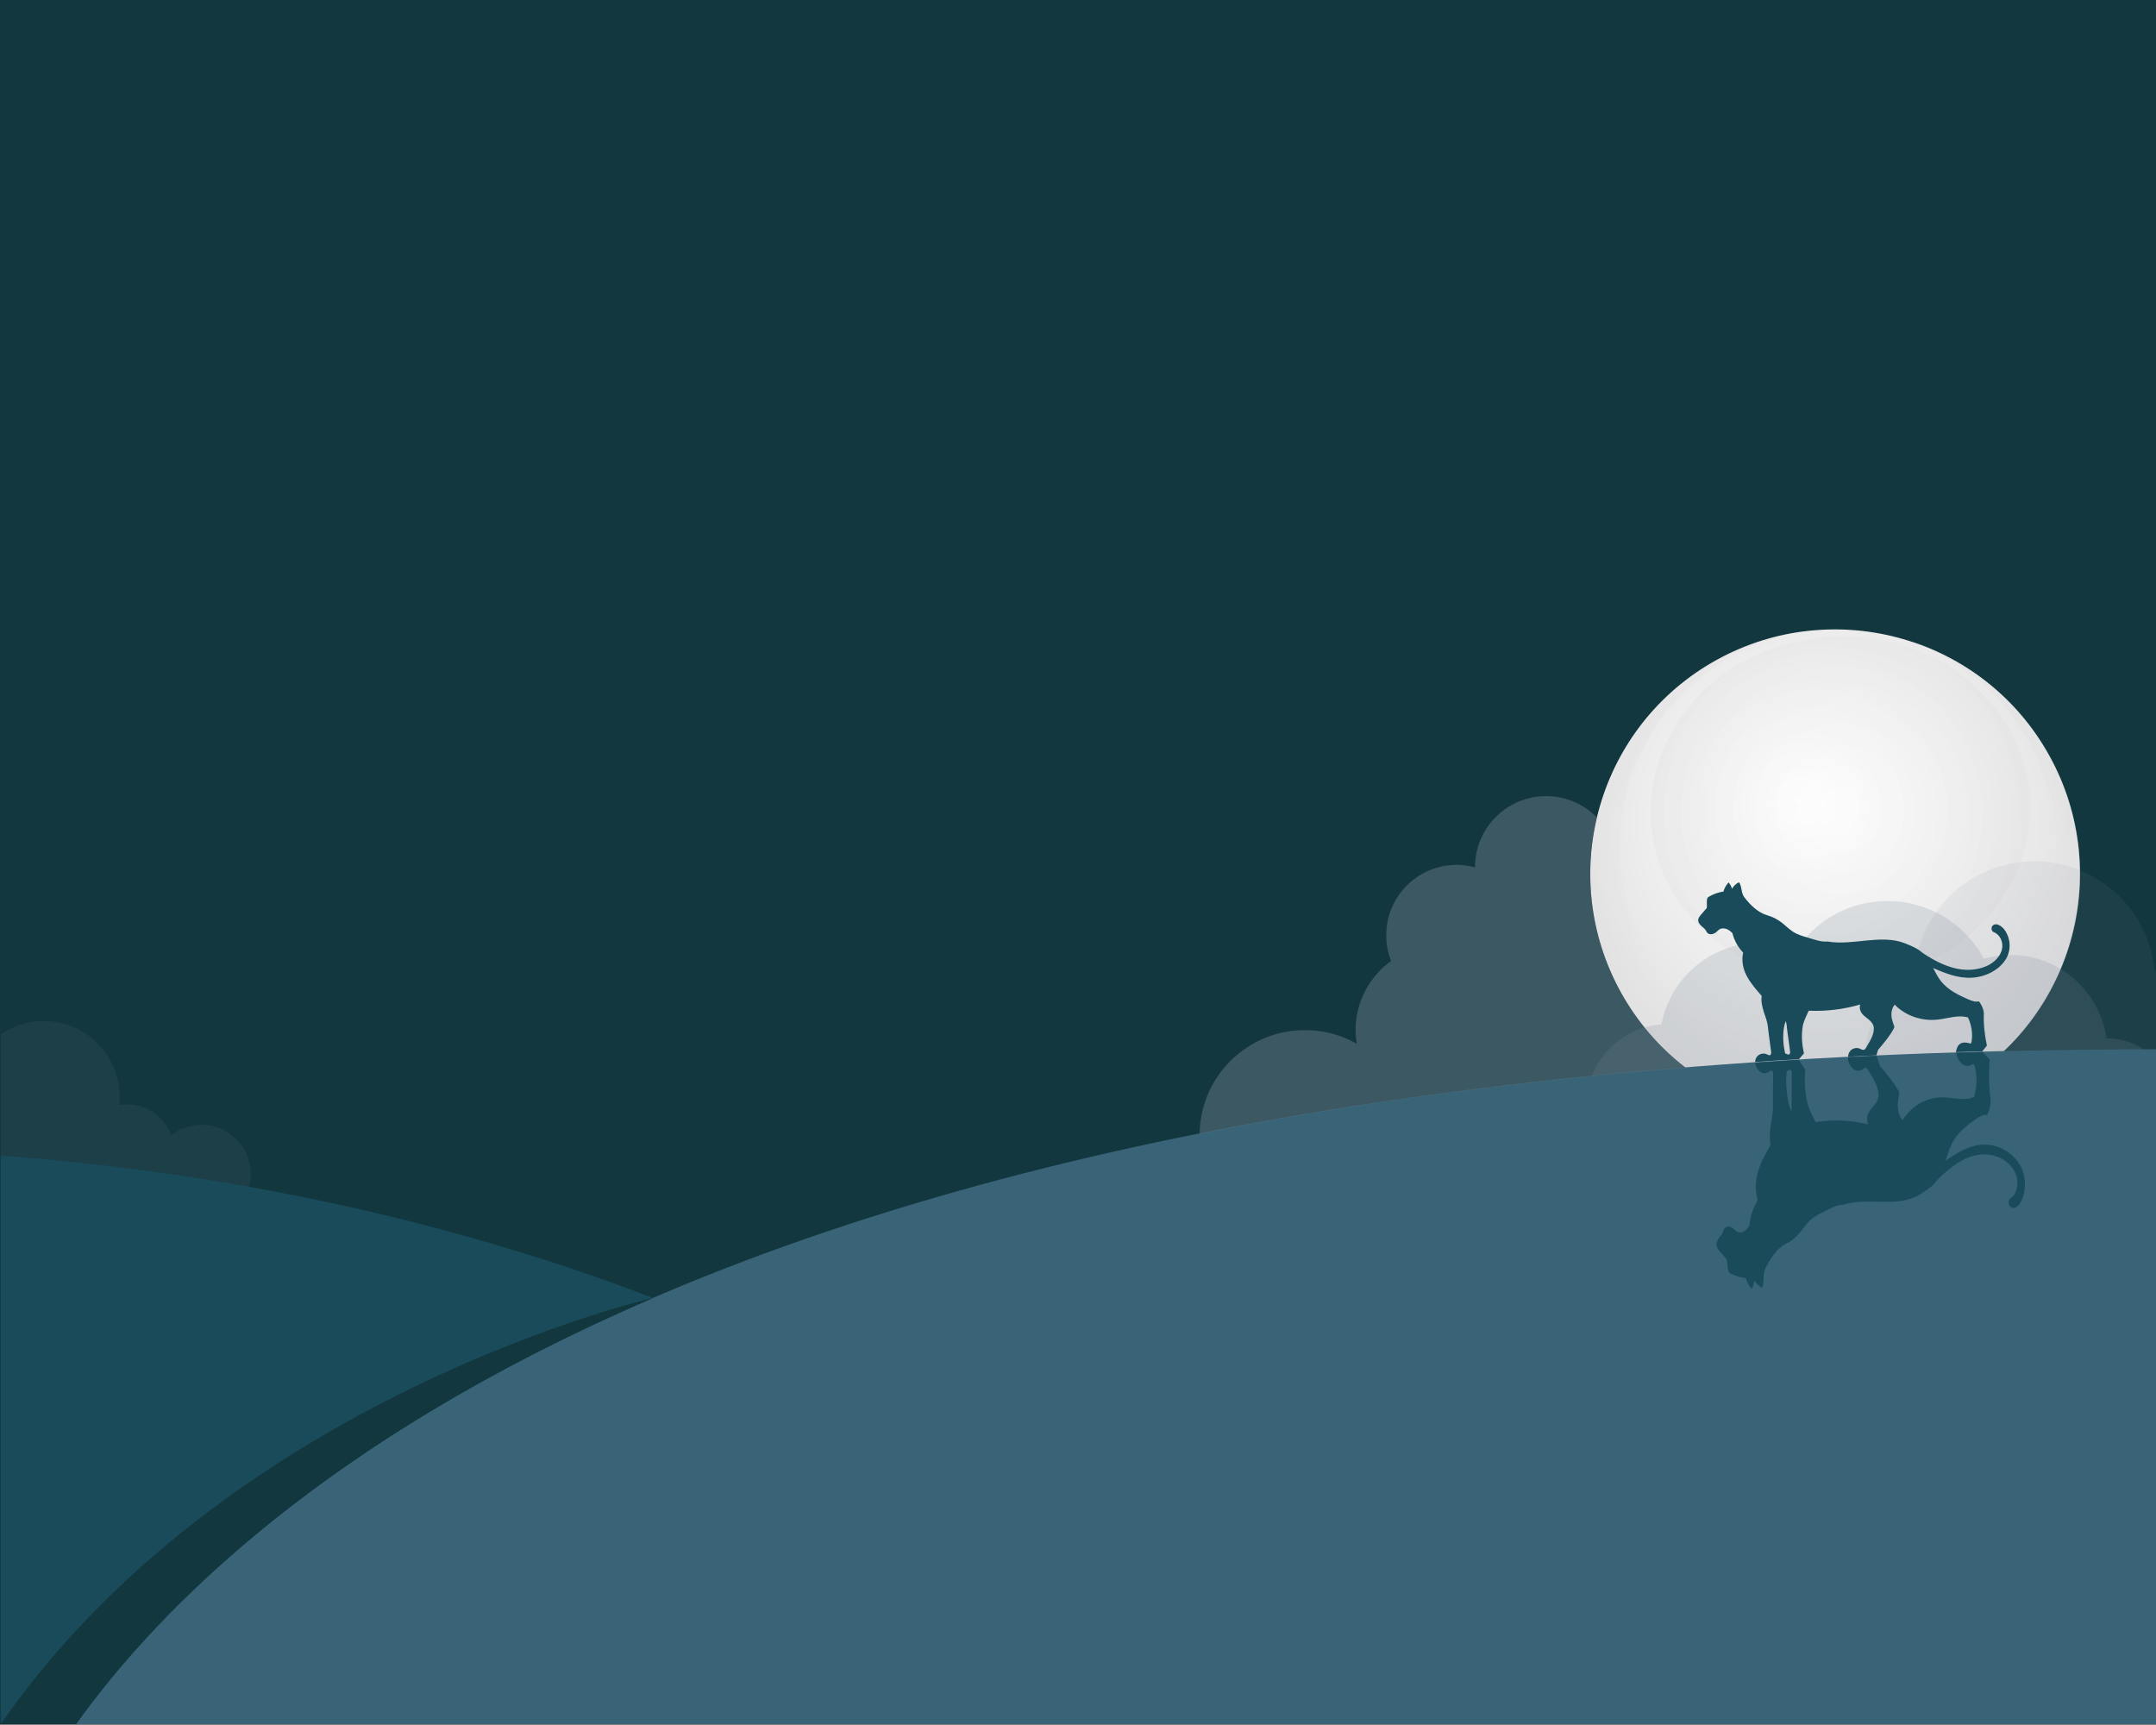 <?xml version="1.0" encoding="utf-8"?>
<!-- Generator: Adobe Illustrator 25.4.1, SVG Export Plug-In . SVG Version: 6.00 Build 0)  -->
<svg version="1.1" id="Layer_1" xmlns="http://www.w3.org/2000/svg" xmlns:xlink="http://www.w3.org/1999/xlink" x="0px" y="0px"
	 viewBox="0 0 1280 1024" style="enable-background:new 0 0 1280 1024;" xml:space="preserve">
<rect x="0" y="0" width="1280" height="1024" fill="#808080" stroke="none"/>
<style type="text/css">
	.st0{fill:#12373F;}
	.st1{fill:url(#SVGID_1_);}
	.st2{opacity:0.4;fill:url(#SVGID_00000040572836737441466920000017106332639012086966_);}
	.st3{opacity:0.3;fill:url(#SVGID_00000166637696614845499610000005652305337454587070_);}
	.st4{opacity:0.2;fill:#7C8B99;}
	.st5{opacity:0.1;fill:#7C8B99;}
	.st6{fill:#396477;}
	.st7{fill:#194B5B;}
	.st8{opacity:0.4;fill:#7C8B99;}
</style>
<g>
	<rect y="-0.5" class="st0" width="1280" height="1024"/>
	<g>
		
			<radialGradient id="SVGID_1_" cx="1163.733" cy="212.773" r="167.018" fx="1135.008" fy="209.025" gradientTransform="matrix(0.838 0.545 -0.546 0.837 229.662 -319.12)" gradientUnits="userSpaceOnUse">
			<stop  offset="0" style="stop-color:#FFFFFF"/>
			<stop  offset="0.634" style="stop-color:#EDEDED"/>
			<stop  offset="1" style="stop-color:#E1E0E0"/>
		</radialGradient>
		<path class="st1" d="M1159.6,645.9c-70.3,38.7-158.6,13.2-197.4-57c-38.7-70.2-13.2-158.5,57.1-197.2
			c70.3-38.7,158.7-13.2,197.4,57C1255.5,518.9,1229.9,607.2,1159.6,645.9z"/>
		
			<radialGradient id="SVGID_00000119805835650160543750000006388867519624691870_" cx="1178.168" cy="233.619" r="145.304" gradientTransform="matrix(0.838 0.545 -0.546 0.837 229.662 -319.12)" gradientUnits="userSpaceOnUse">
			<stop  offset="0" style="stop-color:#FFFFFF"/>
			<stop  offset="0.634" style="stop-color:#EDEDED"/>
			<stop  offset="1" style="stop-color:#E1E0E0"/>
		</radialGradient>
		<path style="opacity:0.4;fill:url(#SVGID_00000119805835650160543750000006388867519624691870_);" d="M1134,380.5
			c44.3,15.6,78.6,54.9,85.4,104.6c9.7,70.8-39.9,136-110.8,145.7c-70.9,9.7-136.1-39.9-145.8-110.7c-9.6-70.2,39.1-134.9,109-145.4
			c-0.6,0.1-1.2,0.1-1.8,0.2c-79.5,10.8-135.2,84-124.3,163.5c10.8,79.4,84.1,135.1,163.6,124.2c79.5-10.8,135.2-84,124.3-163.5
			C1225.6,442,1185.5,397.1,1134,380.5z"/>
		
			<radialGradient id="SVGID_00000084515050952130810330000008736926705845062807_" cx="1140.609" cy="160.283" r="107.818" gradientTransform="matrix(0.792 0.61 -0.611 0.791 287.37 -342.398)" gradientUnits="userSpaceOnUse">
			<stop  offset="0" style="stop-color:#FFFFFF"/>
			<stop  offset="0.634" style="stop-color:#EDEDED"/>
			<stop  offset="1" style="stop-color:#E1E0E0"/>
		</radialGradient>
		<path style="opacity:0.3;fill:url(#SVGID_00000084515050952130810330000008736926705845062807_);" d="M1205.1,474.2
			c3.2,56.6-44.7,105.3-106.8,108.7c-62.1,3.5-115.1-39.6-118.2-96.2c-3.2-56.6,44.7-105.3,106.8-108.7
			C1149,374.5,1201.9,417.6,1205.1,474.2z"/>
	</g>
	<g>
		<path class="st4" d="M1280,628.8c-7.5-7.7-18-12.4-29.4-12.4c-4.2-29.5-30.4-51.3-60.6-49.4c-4.2,0.3-8.3,1-12.2,2.1
			c-11.6-21.7-35.1-35.7-61.3-34.1c-21.1,1.3-39.1,12.5-50,28.8c-7.8-3.1-16.4-4.5-25.4-4c-27.7,1.7-49.8,22.2-54.7,48.3
			c-26.2,1.9-46.1,24.6-44.4,50.8c0.5,8.3,3.1,15.9,7.2,22.4H1280V628.8z"/>
		<path class="st5" d="M1280,576.3c-0.3,0-0.6,0.1-0.9,0.1c-3.2-36.5-33.9-65.1-71.3-65.1c-39,0-70.7,31.2-71.5,70
			c-17.3,8.4-29.2,26-29.2,46.5c0,6,1,11.8,3,17.2H1280V576.3z"/>
	</g>
	<path class="st6" d="M1280,1023.5V622.9C441.4,622.9,143.5,886,45.1,1023.5H1280z"/>
	<path class="st7" d="M45.1,1023.5c49.4-69.1,149.2-169.8,342.6-253c-91.2-35-222.1-72.1-387.3-84.6v337.6H45.1z"/>
	<path class="st0" d="M387.7,770.5L387.7,770.5c0,0-251.5,57.6-387.3,253h44.7C94.5,954.5,194.3,853.7,387.7,770.5z"/>
	<path class="st8" d="M945.5,538.4c-2.5-18.3-1.5-36.2,2.6-53.1c-7.7-7.9-18.4-12.7-30.2-12.7c-23.3,0-42.2,18.9-42.2,42.2
		c0,0,0,0.1,0,0.1c-3.5-0.9-7.1-1.5-10.9-1.5c-23.1,0-41.8,18.7-41.8,41.8c0,5.4,1,10.5,2.9,15.2c-12.7,9.2-21.1,24.2-21.1,41.1
		c0,2.8,0.3,5.5,0.7,8.1c-9.1-5.2-19.6-8.1-30.8-8.1c-34.2,0-62,27.4-62.5,61.5c85.7-17.1,181.5-30.6,288.6-39.2
		C971.5,611.2,950.9,577.7,945.5,538.4z"/>
	<path class="st5" d="M147.9,704.5c0.6-2.4,1-4.9,1-7.5c0-16.2-13.1-29.3-29.3-29.3c-6.7,0-12.9,2.3-17.9,6.1
		c-3.9-10.6-14.1-18.2-26.1-18.2c-1.6,0-3.2,0.2-4.8,0.4c0.2-1.6,0.3-3.2,0.3-4.8c0-24.9-20.2-45.1-45.1-45.1
		c-9.5,0-18.3,2.9-25.5,7.9v71.8C53.1,689.9,102.3,696.4,147.9,704.5z"/>
	<path class="st7" d="M1045,636.2c1.6,1.2,3.8,1.2,5.4-0.1c0.4-0.3,0.8-0.7,1.3-0.6c0.8,0.1,1.1,1.5,1,2.6c-0.1,6.3-0.2,12-0.1,18.3
		c0.1,3.9-0.7,7.8-1.3,11.6c-0.6,3.8-0.9,7.8-0.1,11.6c-2.8,4.9-5.6,9.8-7.3,15.4c-1.8,5.6-2,11.7-0.4,17.5
		c-2.6,4.4-4.4,9.6-4.9,15.1c-0.9,1.3-1.9,2.5-3.1,3.3c-1.2,0.8-2.8,1.1-4.1,0.4c-0.9-0.5-1.7-1.4-2.5-2.1c-1.7-1.4-4.2-1.6-5.3,0.4
		c-0.3,0.5-0.4,1-0.6,1.6c-0.5,1.4-1.5,2.4-2.4,3.6c-0.8,1.1-1.6,2.6-1.5,4.1c0.1,1.8,1.3,3.3,2.4,4.5c1.2,1.4,2.5,2.8,3.7,4.3
		c0.4,1.8,0.3,4,0.7,5.8c0.1,0.5,0.2,1.1,0.5,1.5c0.3,0.5,0.8,0.8,1.3,1.1c2.8,1.5,5.8,2.3,8.8,2.6c0.1,0.8,0.5,1.6,0.8,2.3
		c0.7,1.5,1.7,2.8,2.7,4.1c0.8-1.5,1.4-3.2,1.6-5c1,1.8,2.4,3.2,4,4.1c0.2,0.1,0.4,0.2,0.6,0.1c0.1-0.1,0.2-0.3,0.2-0.5
		c1-3.3,0.2-7.5,1.6-10.6c2.9-6,6.9-12.2,12.2-14.8c3.1-1.5,6-3.8,8.4-6.7c2-2.3,3.6-5,5.8-7.1c2.5-2.4,5.4-3.9,8.4-5.3
		c3.7-1.8,7.3-4.2,11.4-4.1c14.8-4.9,32.1,2.2,45.7-6.2c3.5-2.2,7.2-4.4,9.8-8.1c-0.1,0.1-0.1,0.2-0.2,0.3c1-1.1,2.1-2.1,3.2-3.2
		c5.8-5.5,11.2-9.2,16.5-11.1c6.6-2.4,13.2-2.1,18.8,0.7c4.4,2.3,7.8,6.1,9.1,10.5c1.6,5.2,0,11.1-3.4,13.2c-0.5,0.3-0.9,1-1.1,1.9
		c-0.1,1,0,1.9,0.5,2.6c0.8,1.2,2.4,1.6,3.7,0.9c3.9-2.4,5-8.4,5.3-11.7c0.4-4.6-0.6-9.5-2.9-13.4c-4.5-7.7-13.1-12.5-22-12.1
		c-0.1,0-0.1,0-0.2,0c-8,0.4-15.5,5-21.9,9.5c-0.1,0.2-0.1,0.4-0.2,0.6c1.2-3.5,2.3-7.4,3.8-10.5c3.4-6.9,9.3-11.3,15-15.2
		c1.8-1.2,3.9-2.5,6-2c1.5-2.6,2.4-6.7,2-9.9c-1-7.6-1-15.5-0.5-23.1l-4.1-4.4c-5.2,0.1-10.5,0.3-15.7,0.5c0.5,2.7,1.9,5.5,3.9,6.9
		c1.7,1.2,3.8,0.9,5.6,0c0.3-0.1,0.5-0.3,0.8-0.2c0.4,0.1,0.6,0.7,0.7,1.2c1.5,6,1.3,12.2-0.3,18.1c-5.7,2.9-12.3,0.5-18.6,0.4
		c-9.2-0.1-18.5,4.7-24,13.6c-1.7-1.9-2.6-4.8-2.8-7.7c-0.2-2.8,0.5-5.9,0.9-8.6c-2.2-5.4-11.4-15.8-11.4-15.8l-2.1-6.1
		c-5.4,0.2-11.5,0.5-16.8,0.8c-0.5,2.3,0.9,4.9,2.4,6.5c1.6,1.7,4,2,5.8,0.9c0.8-0.5,1.6-1.4,2.5-1c0.5,0.2,0.9,0.8,1.2,1.4
		c2.6,4.4,5.6,8.6,6.1,14c0.2,2.6-1.1,4.9-2.6,6.7c-1.5,1.8-3.2,3.5-3.9,5.9c-0.5,1.7-0.4,3.7,0.2,5.4c-10-2.4-20.3-2.9-30.4-1.4
		c-0.2,0-0.5,0.1-0.7,0.1c-1.8-3.7-3.9-7.4-4.9-11.5c-1.5-6.5-1.8-13-1.2-19.5l-3.8-5.9l-9.4,0.6c-5.5,0.3-11.1,0.7-16.5,1.1
		C1042.2,632.8,1043.4,635,1045,636.2z M1154.5,690.2c-0.2,0.5-0.3,1-0.5,1.4C1154.1,691.2,1154.3,690.7,1154.5,690.2z
		 M1060.7,636.1c0.3-0.1,0.5-0.3,0.8-0.5c0.4-0.3,0.8-0.7,1.3-0.6c0.8,0.1,1.1,1.5,1,2.6c-0.1,6.3-0.2,12-0.1,18.3
		c0,1.3,0,2.6-0.2,3.9c-0.7-1.5-1.2-3.1-1.6-4.8C1060.5,648.7,1060.2,642.4,1060.7,636.1z"/>
	<path class="st7" d="M1071,625.3c-1.2-5.2-1.6-10.4-0.8-15.7c0.5-3.4,2.2-6.4,3.6-9.6c0.2,0,0.5,0,0.7,0
		c10.1,0.4,20.2-0.9,29.9-3.7c-0.5,1.4-0.3,3,0.4,4.3c0.9,1.9,2.8,3.1,4.4,4.4c1.6,1.3,3.2,3.1,3.3,5.2c0.1,4.3-2.5,8-4.6,11.7
		c-0.3,0.5-0.6,1-1.1,1.2c-0.8,0.4-1.8-0.2-2.6-0.6c-1.9-0.8-4.2-0.3-5.6,1.2c-0.9,1-1.4,2.3-1.4,3.6c5.6-0.3,11.1-0.5,16.8-0.8
		l1-3.3c0,0,8.1-9.1,9.7-13.6c-0.7-2.2-1.7-4.5-1.8-6.8c-0.1-2.3,0.5-4.7,2-6.4c6.3,6.6,16,9.8,25.1,8.9c6.2-0.6,12.5-3.1,18.4-1.3
		c2.1,4.6,2.9,9.5,2.1,14.4c-0.1,0.4-0.2,0.9-0.6,1c-0.3,0.1-0.5,0-0.8-0.1c-1.8-0.6-4-0.7-5.5,0.4c-1.5,1.1-2.1,3-2.4,4.9
		c5.2-0.2,10.4-0.3,15.7-0.5l2.7-3.4c-1.2-6-2.1-12.4-1.8-18.5c0.1-2.6-1.3-5.8-3-7.8c-2,0.6-4.2-0.3-6.1-1.1
		c-6.1-2.6-12.3-5.7-16.4-10.9c-1.9-2.4-3.3-5.3-4.8-8.1c0.1,0.2,0.2,0.3,0.3,0.4c6.8,3,14.7,6.1,22.6,5.7c0.1,0,0.1,0,0.2,0
		c8.8-0.5,16.9-5,20.6-11.6c1.8-3.3,2.4-7.3,1.5-11c-0.6-2.6-2.4-7.3-6.5-8.9c-1.3-0.5-2.8-0.1-3.5,1c-0.4,0.6-0.4,1.4-0.2,2.1
		c0.2,0.7,0.7,1.2,1.3,1.4c3.6,1.4,5.8,6,4.7,10.3c-0.9,3.7-3.8,7-7.9,9.2c-5.2,2.7-11.8,3.5-18.5,2.2c-5.4-1.1-11.2-3.5-17.5-7.4
		c-1.2-0.7-2.3-1.5-3.5-2.3c0.1,0.1,0.2,0.1,0.2,0.2c-2.9-2.7-6.8-4.2-10.5-5.7c-14.3-5.5-30.7,1.6-45.8-1c-4,0.4-7.8-1.2-11.7-2.3
		c-3.1-0.9-6.2-1.8-8.8-3.5c-2.3-1.5-4.3-3.5-6.4-5.2c-2.7-2.1-5.7-3.7-9-4.6c-5.5-1.6-10.1-6.2-13.6-10.8c-1.7-2.3-1.4-5.7-2.7-8.3
		c-0.1-0.1-0.1-0.3-0.3-0.3c-0.2-0.1-0.4,0-0.6,0.1c-1.5,0.8-2.8,2.1-3.6,3.6c-0.4-1.4-1.1-2.7-2.1-3.8c-0.8,1.1-1.7,2.2-2.3,3.5
		c-0.2,0.5-0.6,1.3-0.6,1.9c-3,0.5-5.8,1.4-8.4,2.9c-0.5,0.3-0.9,0.5-1.2,1c-0.2,0.4-0.3,0.8-0.3,1.2c-0.2,1.5,0.1,3.2-0.1,4.7
		c-1.1,1.2-2.1,2.5-3.2,3.7c-1,1.1-2,2.4-1.9,3.8c0.1,1.3,1,2.3,1.9,3.2c1,0.8,2,1.6,2.7,2.7c0.2,0.4,0.4,0.8,0.7,1.2
		c1.2,1.5,3.7,1.1,5.2-0.1c0.8-0.6,1.4-1.4,2.3-1.9c1.2-0.7,2.8-0.6,4.1-0.1c1.3,0.5,2.4,1.4,3.4,2.4c1.1,4.4,3.3,8.3,6.4,11.6
		c-1.1,4.8-0.1,9.7,2.2,14s5.6,8,8.8,11.7c-0.5,3.1,0.3,6.3,1.2,9.3c1,3,2.2,6,2.5,9.2c0.5,5,1.3,9.6,1.9,14.6c0.1,0.8,0,2-0.8,2.1
		c-0.5,0.1-0.9-0.2-1.4-0.4c-1.7-0.9-3.8-0.7-5.3,0.4c-1.3,0.9-2,2.5-2,4c8.6-0.6,17.2-1.1,26-1.6L1071,625.3z M1147.1,574
		c-0.2-0.4-0.4-0.8-0.7-1.1C1146.7,573.2,1146.9,573.6,1147.1,574z M1062,626c-0.5,0.1-0.9-0.2-1.4-0.4c-0.3-0.1-0.6-0.2-0.8-0.3
		c-1.1-5-1.5-10.1-0.7-15.2c0.2-1.4,0.6-2.7,1.1-4c0.3,1,0.5,2.1,0.6,3.1c0.5,5,1.3,9.6,1.9,14.6
		C1062.9,624.7,1062.8,625.8,1062,626z"/>
</g>
</svg>
